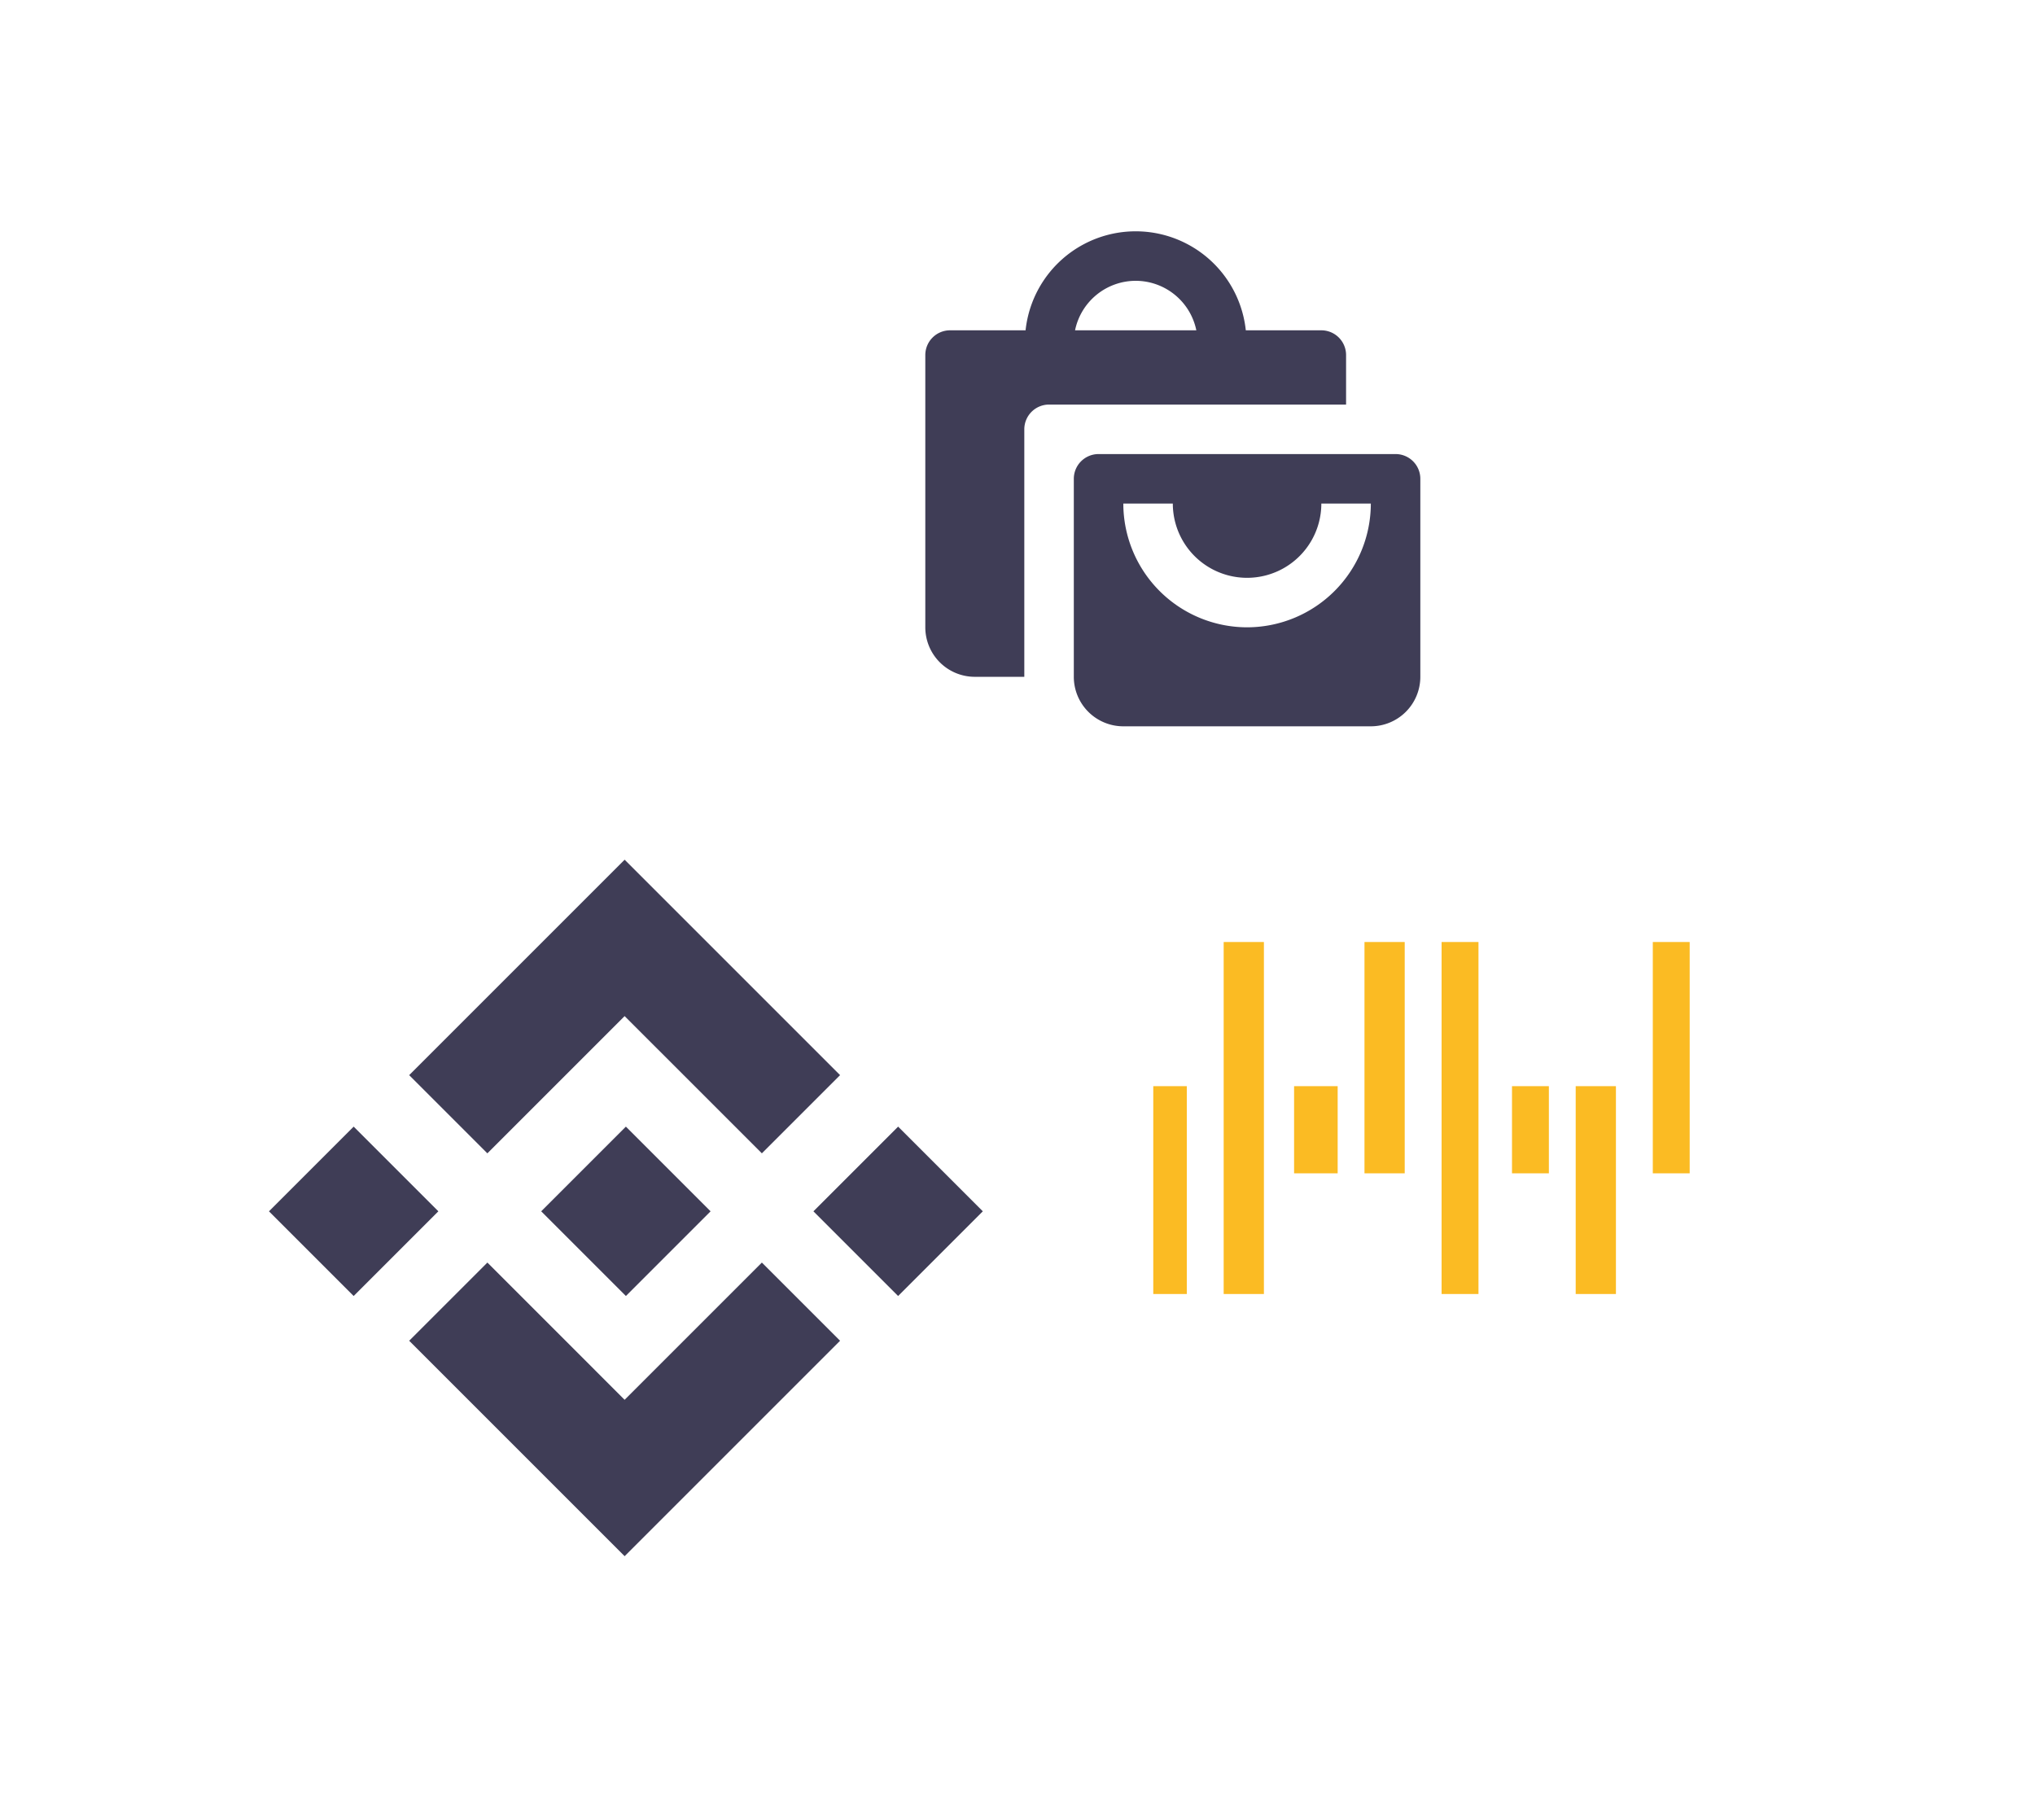 <svg xmlns="http://www.w3.org/2000/svg" xmlns:xlink="http://www.w3.org/1999/xlink" width="607" height="543" viewBox="0 0 607 543">
  <defs>
    <filter id="Rectangle_36" x="0" y="182" width="373" height="361" filterUnits="userSpaceOnUse">
      <feOffset dy="5" input="SourceAlpha"/>
      <feGaussianBlur stdDeviation="10" result="blur"/>
      <feFlood flood-opacity="0.169"/>
      <feComposite operator="in" in2="blur"/>
      <feComposite in="SourceGraphic"/>
    </filter>
    <filter id="Rectangle_34" x="189" y="0" width="308" height="302" filterUnits="userSpaceOnUse">
      <feOffset input="SourceAlpha"/>
      <feGaussianBlur stdDeviation="10" result="blur-2"/>
      <feFlood flood-opacity="0.169"/>
      <feComposite operator="in" in2="blur-2"/>
      <feComposite in="SourceGraphic"/>
    </filter>
    <filter id="Rectangle_35" x="240" y="152" width="367" height="364" filterUnits="userSpaceOnUse">
      <feOffset input="SourceAlpha"/>
      <feGaussianBlur stdDeviation="25" result="blur-3"/>
      <feFlood flood-color="#848484" flood-opacity="0.475"/>
      <feComposite operator="in" in2="blur-3"/>
      <feComposite in="SourceGraphic"/>
    </filter>
    <filter id="Path_792" x="113.054" y="247.447" width="146.529" height="105.589" filterUnits="userSpaceOnUse">
      <feOffset dy="3" input="SourceAlpha"/>
      <feGaussianBlur stdDeviation="3" result="blur-4"/>
      <feFlood flood-opacity="0.161"/>
      <feComposite operator="in" in2="blur-4"/>
      <feComposite in="SourceGraphic"/>
    </filter>
    <filter id="Path_793" x="113.054" y="367.623" width="146.529" height="105.589" filterUnits="userSpaceOnUse">
      <feOffset dy="3" input="SourceAlpha"/>
      <feGaussianBlur stdDeviation="3" result="blur-5"/>
      <feFlood flood-opacity="0.161"/>
      <feComposite operator="in" in2="blur-5"/>
      <feComposite in="SourceGraphic"/>
    </filter>
    <filter id="Rectangle_129" x="233.622" y="327.071" width="68.527" height="68.527" filterUnits="userSpaceOnUse">
      <feOffset dy="3" input="SourceAlpha"/>
      <feGaussianBlur stdDeviation="3" result="blur-6"/>
      <feFlood flood-opacity="0.161"/>
      <feComposite operator="in" in2="blur-6"/>
      <feComposite in="SourceGraphic"/>
    </filter>
    <filter id="Rectangle_130" x="152.422" y="327.071" width="68.527" height="68.527" filterUnits="userSpaceOnUse">
      <feOffset dy="3" input="SourceAlpha"/>
      <feGaussianBlur stdDeviation="3" result="blur-7"/>
      <feFlood flood-opacity="0.161"/>
      <feComposite operator="in" in2="blur-7"/>
      <feComposite in="SourceGraphic"/>
    </filter>
    <filter id="Rectangle_131" x="71.222" y="327.071" width="68.527" height="68.527" filterUnits="userSpaceOnUse">
      <feOffset dy="3" input="SourceAlpha"/>
      <feGaussianBlur stdDeviation="3" result="blur-8"/>
      <feFlood flood-opacity="0.161"/>
      <feComposite operator="in" in2="blur-8"/>
      <feComposite in="SourceGraphic"/>
    </filter>
  </defs>
  <g id="Group_766" data-name="Group 766" transform="translate(-1022 -156)">
    <g id="Group_15" data-name="Group 15" transform="translate(-29)">
      <g transform="matrix(1, 0, 0, 1, 1051, 156)" filter="url(#Rectangle_36)">
        <rect id="Rectangle_36-2" data-name="Rectangle 36" width="313" height="301" rx="21" transform="translate(30 207)" fill="#fff"/>
      </g>
    </g>
    <g transform="matrix(1, 0, 0, 1, 1022, 156)" filter="url(#Rectangle_34)">
      <rect id="Rectangle_34-2" data-name="Rectangle 34" width="248" height="242" rx="21" transform="translate(219 30)" fill="#fff"/>
    </g>
    <g id="Group_16" data-name="Group 16" transform="translate(-28 8)">
      <g transform="matrix(1, 0, 0, 1, 1050, 148)" filter="url(#Rectangle_35)">
        <rect id="Rectangle_35-2" data-name="Rectangle 35" width="217" height="214" rx="21" transform="translate(315 227)" fill="#fff"/>
      </g>
      <g id="Group_14" data-name="Group 14" transform="translate(1383.059 429.177)">
        <g id="Group_13" data-name="Group 13" transform="translate(10.835 0)">
          <rect id="Rectangle_1" data-name="Rectangle 1" width="10" height="62" transform="translate(0.105 42.823)" fill="#fbbb23"/>
          <rect id="Rectangle_4" data-name="Rectangle 4" width="12" height="62" transform="translate(126.105 42.823)" fill="#fbbb23"/>
          <rect id="Rectangle_5" data-name="Rectangle 5" width="11" height="69" transform="translate(149.105 -0.177)" fill="#fbbb23"/>
          <rect id="Rectangle_6" data-name="Rectangle 6" width="12" height="69" transform="translate(63.105 -0.177)" fill="#fbbb23"/>
          <rect id="Rectangle_7" data-name="Rectangle 7" width="13" height="26" transform="translate(42.105 42.823)" fill="#fbbb23"/>
          <rect id="Rectangle_8" data-name="Rectangle 8" width="11" height="26" transform="translate(107.105 42.823)" fill="#fbbb23"/>
          <rect id="Rectangle_2" data-name="Rectangle 2" width="12" height="105" transform="translate(21.105 -0.177)" fill="#fbbb23"/>
          <rect id="Rectangle_3" data-name="Rectangle 3" width="11" height="105" transform="translate(86.105 -0.177)" fill="#fbbb23"/>
        </g>
      </g>
    </g>
    <g id="ethereum" transform="translate(1324.469 207.282)">
      <g id="bxs-shopping-bags" transform="translate(-28.469 15.718)">
        <path id="Path_961" data-name="Path 961" d="M16.766,134.891H31.531V61.063a7.383,7.383,0,0,1,7.383-7.383h88.594V38.914a7.383,7.383,0,0,0-7.383-7.383H97.6a33.032,33.032,0,0,0-65.692,0H9.383A7.383,7.383,0,0,0,2,38.914v81.211a14.766,14.766,0,0,0,14.766,14.766ZM64.754,16.766A18.489,18.489,0,0,1,82.842,31.531H46.666A18.489,18.489,0,0,1,64.754,16.766Z" fill="#3f3d56"/>
        <path id="Path_962" data-name="Path 962" d="M103.977,11H15.383A7.383,7.383,0,0,0,8,18.383V77.445A14.766,14.766,0,0,0,22.766,92.211H96.594a14.766,14.766,0,0,0,14.766-14.766V18.383A7.383,7.383,0,0,0,103.977,11ZM59.68,62.68A36.956,36.956,0,0,1,22.766,25.766H37.531a22.148,22.148,0,1,0,44.3,0H96.594A36.956,36.956,0,0,1,59.68,62.68Z" transform="translate(38.297 57.445)" fill="#3f3d56"/>
      </g>
    </g>
    <g id="Group_630" data-name="Group 630" transform="translate(359 -5807.553)">
      <g transform="matrix(1, 0, 0, 1, 663, 5963.55)" filter="url(#Path_792)">
        <path id="Path_792-2" data-name="Path 792" d="M337.366,6238l64.264,64.263L378.3,6325.589l-40.939-40.937-40.938,40.937L273.1,6302.263Z" transform="translate(-151.05 -5984.55)" fill="#3f3d56"/>
      </g>
      <g transform="matrix(1, 0, 0, 1, 663, 5963.55)" filter="url(#Path_793)">
        <path id="Path_793-2" data-name="Path 793" d="M337.366,6325.589l64.264-64.264L378.3,6238l-40.939,40.938L296.427,6238,273.1,6261.325Z" transform="translate(-151.05 -5864.38)" fill="#3f3d56"/>
      </g>
      <g transform="matrix(1, 0, 0, 1, 663, 5963.55)" filter="url(#Rectangle_129)">
        <rect id="Rectangle_129-2" data-name="Rectangle 129" width="35.728" height="35.728" transform="translate(267.89 333.07) rotate(45)" fill="#3f3d56"/>
      </g>
      <g transform="matrix(1, 0, 0, 1, 663, 5963.55)" filter="url(#Rectangle_130)">
        <rect id="Rectangle_130-2" data-name="Rectangle 130" width="35.728" height="35.728" transform="translate(186.69 333.07) rotate(45)" fill="#3f3d56"/>
      </g>
      <g transform="matrix(1, 0, 0, 1, 663, 5963.55)" filter="url(#Rectangle_131)">
        <rect id="Rectangle_131-2" data-name="Rectangle 131" width="35.728" height="35.728" transform="translate(105.49 333.07) rotate(45)" fill="#3f3d56"/>
      </g>
    </g>
  </g>
</svg>
